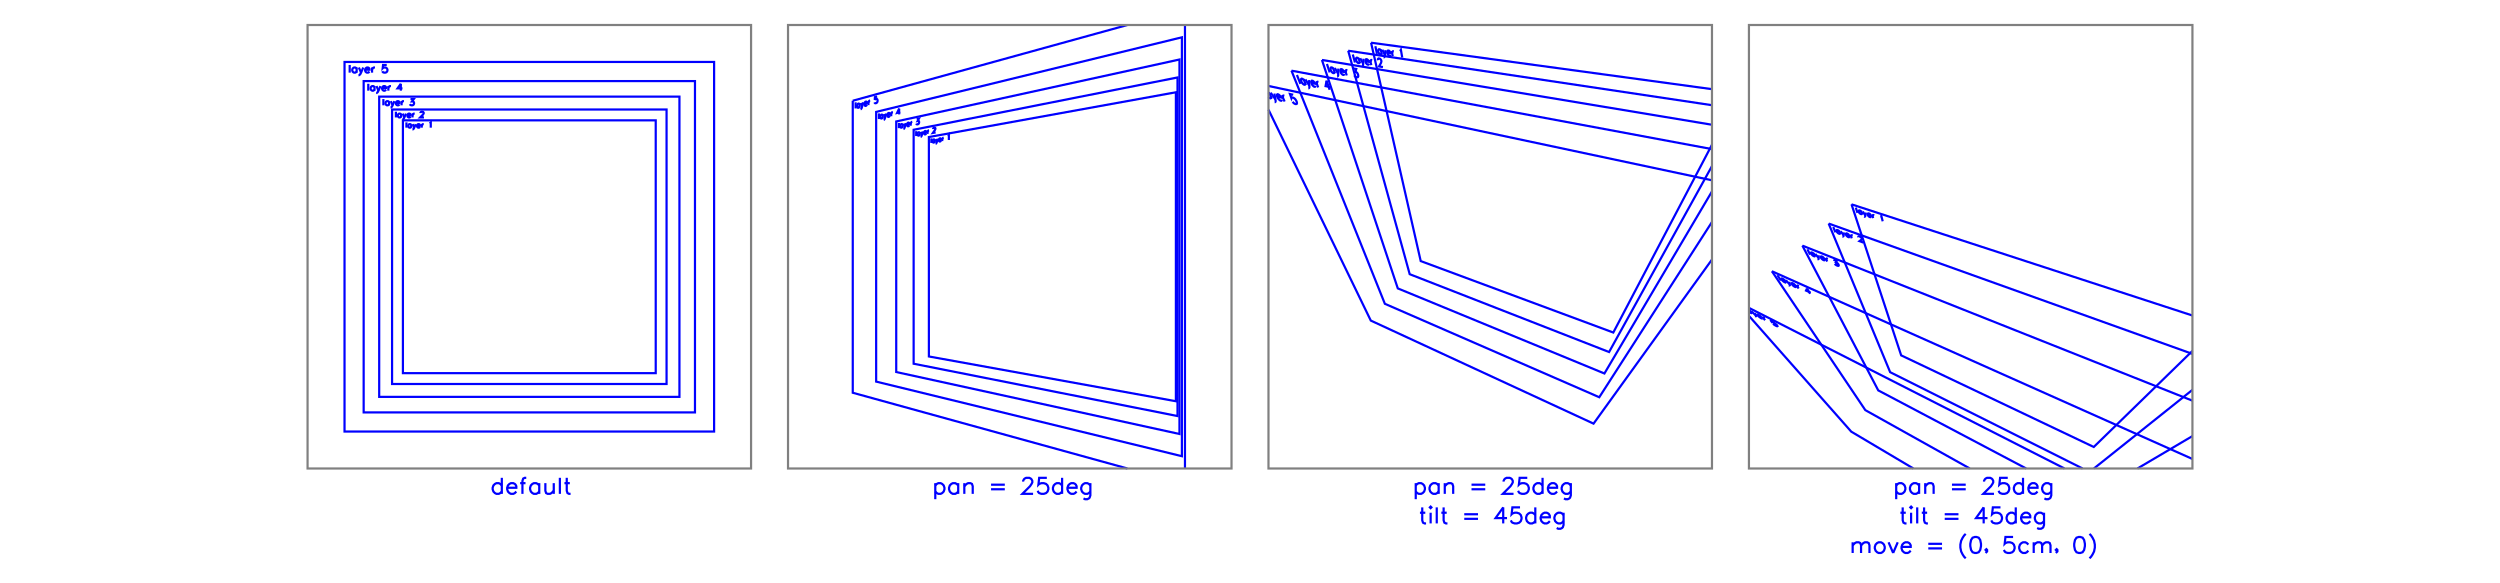 <?xml version="1.0" encoding="utf-8" ?>
<svg xmlns="http://www.w3.org/2000/svg" xmlns:cc="http://creativecommons.org/ns" xmlns:dc="http://purl.org/dc/elements/1.1/" xmlns:ev="http://www.w3.org/2001/xml-events" xmlns:inkscape="http://www.inkscape.org/namespaces/inkscape" xmlns:rdf="http://www.w3.org/1999/02/22-rdf-syntax-ns" xmlns:sodipodi="http://sodipodi.sourceforge.net/DTD/sodipodi-0.dtd" xmlns:xlink="http://www.w3.org/1999/xlink" baseProfile="tiny" height="7.0cm" version="1.2" viewBox="0 0 1133.858 264.567" width="30.0cm">
  <defs/>
  <g fill="none" id="layer6" inkscape:groupmode="layer" inkscape:label="6" stroke="#0000ff" style="display:inline">
    <polygon points="182.737,54.581 182.737,169.242 297.398,169.242 297.398,54.581"/>
    <line x1="184.339" x2="184.339" y1="55.509" y2="57.898"/>
    <line x1="186.5" x2="186.5" y1="56.305" y2="57.898"/>
    <polyline points="186.5,56.646 186.273,56.419 186.045,56.305 185.704,56.305 185.476,56.419 185.249,56.646 185.135,56.988 185.135,57.215 185.249,57.556 185.476,57.784 185.704,57.898 186.045,57.898 186.273,57.784 186.5,57.556"/>
    <line x1="187.183" x2="187.865" y1="56.305" y2="57.898"/>
    <polyline points="188.548,56.305 187.865,57.898 187.638,58.353 187.41,58.58 187.183,58.694 187.069,58.694"/>
    <polyline points="189.117,56.988 190.482,56.988 190.482,56.76 190.368,56.533 190.254,56.419 190.027,56.305 189.685,56.305 189.458,56.419 189.231,56.646 189.117,56.988 189.117,57.215 189.231,57.556 189.458,57.784 189.685,57.898 190.027,57.898 190.254,57.784 190.482,57.556"/>
    <line x1="191.278" x2="191.278" y1="56.305" y2="57.898"/>
    <polyline points="191.278,56.988 191.392,56.646 191.619,56.419 191.847,56.305 192.188,56.305"/>
    <polyline points="194.805,55.964 195.032,55.85 195.374,55.509 195.374,57.898"/>
    <polygon points="177.82,49.664 177.82,174.159 302.315,174.159 302.315,49.664"/>
    <line x1="179.559" x2="179.559" y1="50.672" y2="53.266"/>
    <line x1="181.906" x2="181.906" y1="51.536" y2="53.266"/>
    <polyline points="181.906,51.907 181.659,51.66 181.412,51.536 181.041,51.536 180.794,51.66 180.547,51.907 180.424,52.277 180.424,52.524 180.547,52.895 180.794,53.142 181.041,53.266 181.412,53.266 181.659,53.142 181.906,52.895"/>
    <line x1="182.647" x2="183.388" y1="51.536" y2="53.266"/>
    <polyline points="184.13,51.536 183.388,53.266 183.141,53.76 182.894,54.007 182.647,54.13 182.524,54.13"/>
    <polyline points="184.747,52.277 186.229,52.277 186.229,52.03 186.106,51.783 185.982,51.66 185.735,51.536 185.365,51.536 185.118,51.66 184.871,51.907 184.747,52.277 184.747,52.524 184.871,52.895 185.118,53.142 185.365,53.266 185.735,53.266 185.982,53.142 186.229,52.895"/>
    <line x1="187.094" x2="187.094" y1="51.536" y2="53.266"/>
    <polyline points="187.094,52.277 187.218,51.907 187.465,51.66 187.712,51.536 188.082,51.536"/>
    <polyline points="190.676,51.289 190.676,51.166 190.8,50.919 190.923,50.795 191.17,50.672 191.664,50.672 191.911,50.795 192.035,50.919 192.158,51.166 192.158,51.413 192.035,51.66 191.788,52.03 190.553,53.266 192.282,53.266"/>
    <polygon points="171.981,43.825 171.981,179.998 308.154,179.998 308.154,43.825"/>
    <line x1="173.883" x2="173.883" y1="44.927" y2="47.764"/>
    <line x1="176.45" x2="176.45" y1="45.873" y2="47.764"/>
    <polyline points="176.45,46.278 176.18,46.008 175.91,45.873 175.504,45.873 175.234,46.008 174.964,46.278 174.829,46.683 174.829,46.953 174.964,47.359 175.234,47.629 175.504,47.764 175.91,47.764 176.18,47.629 176.45,47.359"/>
    <line x1="177.261" x2="178.071" y1="45.873" y2="47.764"/>
    <polyline points="178.882,45.873 178.071,47.764 177.801,48.305 177.531,48.575 177.261,48.71 177.126,48.71"/>
    <polyline points="179.558,46.683 181.179,46.683 181.179,46.413 181.044,46.143 180.909,46.008 180.638,45.873 180.233,45.873 179.963,46.008 179.693,46.278 179.558,46.683 179.558,46.953 179.693,47.359 179.963,47.629 180.233,47.764 180.638,47.764 180.909,47.629 181.179,47.359"/>
    <line x1="182.125" x2="182.125" y1="45.873" y2="47.764"/>
    <polyline points="182.125,46.683 182.26,46.278 182.53,46.008 182.8,45.873 183.206,45.873"/>
    <polyline points="186.178,44.927 187.664,44.927 186.854,46.008 187.259,46.008 187.529,46.143 187.664,46.278 187.799,46.683 187.799,46.953 187.664,47.359 187.394,47.629 186.989,47.764 186.583,47.764 186.178,47.629 186.043,47.494 185.908,47.224"/>
    <polygon points="164.933,36.776 164.933,187.046 315.202,187.046 315.202,36.776"/>
    <line x1="167.032" x2="167.032" y1="37.993" y2="41.124"/>
    <line x1="169.865" x2="169.865" y1="39.036" y2="41.124"/>
    <polyline points="169.865,39.484 169.566,39.185 169.268,39.036 168.821,39.036 168.523,39.185 168.225,39.484 168.076,39.931 168.076,40.229 168.225,40.676 168.523,40.975 168.821,41.124 169.268,41.124 169.566,40.975 169.865,40.676"/>
    <line x1="170.759" x2="171.654" y1="39.036" y2="41.124"/>
    <polyline points="172.548,39.036 171.654,41.124 171.356,41.72 171.057,42.018 170.759,42.167 170.61,42.167"/>
    <polyline points="173.294,39.931 175.083,39.931 175.083,39.633 174.934,39.335 174.785,39.185 174.487,39.036 174.039,39.036 173.741,39.185 173.443,39.484 173.294,39.931 173.294,40.229 173.443,40.676 173.741,40.975 174.039,41.124 174.487,41.124 174.785,40.975 175.083,40.676"/>
    <line x1="176.127" x2="176.127" y1="39.036" y2="41.124"/>
    <polyline points="176.127,39.931 176.276,39.484 176.574,39.185 176.872,39.036 177.319,39.036"/>
    <polyline points="181.792,37.993 180.301,40.08 182.538,40.08"/>
    <line x1="181.792" x2="181.792" y1="37.993" y2="41.124"/>
    <polygon points="156.257,28.101 156.257,195.722 323.878,195.722 323.878,28.101"/>
    <line x1="158.598" x2="158.598" y1="29.457" y2="32.95"/>
    <line x1="161.758" x2="161.758" y1="30.622" y2="32.95"/>
    <polyline points="161.758,31.12 161.426,30.788 161.093,30.622 160.594,30.622 160.262,30.788 159.929,31.12 159.763,31.619 159.763,31.952 159.929,32.451 160.262,32.784 160.594,32.95 161.093,32.95 161.426,32.784 161.758,32.451"/>
    <line x1="162.756" x2="163.754" y1="30.622" y2="32.95"/>
    <polyline points="164.752,30.622 163.754,32.95 163.421,33.615 163.089,33.948 162.756,34.114 162.59,34.114"/>
    <polyline points="165.583,31.619 167.579,31.619 167.579,31.287 167.413,30.954 167.247,30.788 166.914,30.622 166.415,30.622 166.082,30.788 165.75,31.12 165.583,31.619 165.583,31.952 165.75,32.451 166.082,32.784 166.415,32.95 166.914,32.95 167.247,32.784 167.579,32.451"/>
    <line x1="168.743" x2="168.743" y1="30.622" y2="32.95"/>
    <polyline points="168.743,31.619 168.91,31.12 169.242,30.788 169.575,30.622 170.074,30.622"/>
    <polyline points="175.396,29.457 173.733,29.457 173.566,30.954 173.733,30.788 174.232,30.622 174.731,30.622 175.23,30.788 175.562,31.12 175.728,31.619 175.728,31.952 175.562,32.451 175.23,32.784 174.731,32.95 174.232,32.95 173.733,32.784 173.566,32.617 173.4,32.285"/>
    <line x1="227.594" x2="227.594" y1="216.707" y2="223.984"/>
    <polyline points="227.594,220.172 226.901,219.479 226.208,219.133 225.169,219.133 224.476,219.479 223.783,220.172 223.436,221.212 223.436,221.905 223.783,222.944 224.476,223.637 225.169,223.984 226.208,223.984 226.901,223.637 227.594,222.944"/>
    <polyline points="230.02,221.212 234.177,221.212 234.177,220.519 233.831,219.826 233.484,219.479 232.792,219.133 231.752,219.133 231.059,219.479 230.366,220.172 230.02,221.212 230.02,221.905 230.366,222.944 231.059,223.637 231.752,223.984 232.792,223.984 233.484,223.637 234.177,222.944"/>
    <polyline points="238.682,216.707 237.989,216.707 237.296,217.054 236.949,218.093 236.949,223.984"/>
    <line x1="235.91" x2="238.335" y1="219.133" y2="219.133"/>
    <line x1="244.572" x2="244.572" y1="219.133" y2="223.984"/>
    <polyline points="244.572,220.172 243.879,219.479 243.186,219.133 242.147,219.133 241.453,219.479 240.761,220.172 240.414,221.212 240.414,221.905 240.761,222.944 241.453,223.637 242.147,223.984 243.186,223.984 243.879,223.637 244.572,222.944"/>
    <polyline points="247.344,219.133 247.344,222.598 247.69,223.637 248.383,223.984 249.423,223.984 250.116,223.637 251.155,222.598"/>
    <line x1="251.155" x2="251.155" y1="219.133" y2="223.984"/>
    <line x1="253.927" x2="253.927" y1="216.707" y2="223.984"/>
    <polyline points="257.045,216.707 257.045,222.598 257.392,223.637 258.085,223.984 258.778,223.984"/>
    <line x1="256.006" x2="258.431" y1="219.133" y2="219.133"/>
    <polygon points="421.288,62.15 421.288,161.673 533.316,181.973 533.316,41.85"/>
    <line x1="422.404" x2="422.404" y1="62.756" y2="64.838"/>
    <line x1="423.925" x2="423.925" y1="63.183" y2="64.579"/>
    <polyline points="423.925,63.482 423.764,63.311 423.603,63.24 423.362,63.282 423.202,63.41 423.042,63.636 422.962,63.948 422.962,64.147 423.042,64.431 423.202,64.603 423.362,64.675 423.603,64.634 423.764,64.507 423.925,64.28"/>
    <line x1="424.408" x2="424.894" y1="63.098" y2="64.413"/>
    <polyline points="425.381,62.927 424.894,64.413 424.732,64.841 424.57,65.068 424.408,65.195 424.327,65.209"/>
    <polyline points="425.788,63.458 426.77,63.287 426.77,63.086 426.688,62.899 426.606,62.812 426.442,62.741 426.196,62.784 426.033,62.913 425.869,63.142 425.788,63.458 425.788,63.658 425.869,63.946 426.033,64.118 426.196,64.191 426.442,64.149 426.606,64.02 426.77,63.791"/>
    <line x1="427.346" x2="427.346" y1="62.582" y2="63.995"/>
    <polyline points="427.346,63.187 427.428,62.87 427.594,62.639 427.759,62.509 428.007,62.465"/>
    <polyline points="429.926,61.823 430.094,61.691 430.347,61.34 430.347,63.482"/>
    <polygon points="414.373,58.853 414.373,164.97 534.05,188.69 534.05,35.133"/>
    <line x1="415.533" x2="415.533" y1="59.486" y2="61.706"/>
    <line x1="417.115" x2="417.115" y1="59.922" y2="61.411"/>
    <polyline points="417.115,60.241 416.947,60.06 416.78,59.986 416.53,60.034 416.363,60.172 416.197,60.416 416.114,60.75 416.114,60.962 416.197,61.264 416.363,61.445 416.53,61.52 416.78,61.473 416.947,61.336 417.115,61.092"/>
    <line x1="417.618" x2="418.124" y1="59.825" y2="61.222"/>
    <polyline points="418.631,59.63 418.124,61.222 417.955,61.681 417.786,61.925 417.618,62.063 417.534,62.078"/>
    <polyline points="419.055,60.191 420.078,59.997 420.078,59.782 419.993,59.583 419.907,59.492 419.736,59.418 419.48,59.467 419.31,59.607 419.14,59.854 419.055,60.191 419.055,60.406 419.14,60.711 419.31,60.894 419.48,60.969 419.736,60.921 419.907,60.782 420.078,60.535"/>
    <line x1="420.679" x2="420.679" y1="59.237" y2="60.745"/>
    <polyline points="420.679,59.883 420.765,59.543 420.937,59.295 421.109,59.154 421.368,59.104"/>
    <polyline points="423.195,58.535 423.195,58.427 423.282,58.192 423.37,58.066 423.545,57.923 423.897,57.855 424.073,57.929 424.161,58.021 424.249,58.223 424.249,58.441 424.161,58.676 423.985,59.037 423.107,60.292 424.337,60.062"/>
    <polygon points="406.476,55.088 406.476,168.734 534.939,196.831 534.939,26.992"/>
    <line x1="407.682" x2="407.682" y1="55.748" y2="58.127"/>
    <line x1="409.328" x2="409.328" y1="56.192" y2="57.788"/>
    <polyline points="409.328,56.534 409.154,56.343 408.98,56.266 408.719,56.322 408.546,56.472 408.373,56.736 408.286,57.095 408.286,57.322 408.373,57.644 408.546,57.836 408.719,57.914 408.98,57.86 409.154,57.71 409.328,57.446"/>
    <line x1="409.852" x2="410.378" y1="56.081" y2="57.572"/>
    <polyline points="410.907,55.858 410.378,57.572 410.203,58.066 410.027,58.33 409.852,58.48 409.765,58.498"/>
    <polyline points="411.349,56.453 412.415,56.23 412.415,55.999 412.326,55.787 412.237,55.691 412.059,55.613 411.792,55.67 411.614,55.822 411.437,56.09 411.349,56.453 411.349,56.683 411.437,57.009 411.614,57.202 411.792,57.281 412.059,57.226 412.237,57.074 412.415,56.806"/>
    <line x1="413.041" x2="413.041" y1="55.405" y2="57.023"/>
    <polyline points="413.041,56.098 413.131,55.733 413.31,55.463 413.49,55.309 413.76,55.252"/>
    <polyline points="415.758,54.011 416.768,53.793 416.216,54.848 416.492,54.79 416.676,54.868 416.768,54.966 416.861,55.298 416.861,55.533 416.768,55.904 416.584,56.176 416.308,56.35 416.033,56.407 415.758,56.346 415.667,56.249 415.575,56.034"/>
    <polygon points="397.373,50.748 397.373,173.074 536.038,206.904 536.038,16.919"/>
    <line x1="398.627" x2="398.627" y1="51.438" y2="53.999"/>
    <line x1="400.338" x2="400.338" y1="51.887" y2="53.606"/>
    <polyline points="400.338,52.255 400.157,52.052 399.976,51.972 399.705,52.036 399.525,52.202 399.344,52.489 399.255,52.877 399.255,53.121 399.344,53.467 399.525,53.67 399.705,53.752 399.976,53.689 400.157,53.525 400.338,53.237"/>
    <line x1="400.884" x2="401.431" y1="51.758" y2="53.355"/>
    <polyline points="401.981,51.498 401.431,53.355 401.248,53.89 401.066,54.178 400.884,54.342 400.793,54.363"/>
    <polyline points="402.441,52.132 403.553,51.872 403.553,51.623 403.46,51.397 403.367,51.294 403.181,51.214 402.903,51.28 402.718,51.447 402.534,51.739 402.441,52.132 402.441,52.38 402.534,52.73 402.718,52.935 402.903,53.016 403.181,52.952 403.367,52.785 403.553,52.494"/>
    <line x1="404.205" x2="404.205" y1="50.971" y2="52.717"/>
    <polyline points="404.205,51.72 404.299,51.324 404.486,51.03 404.674,50.861 404.955,50.794"/>
    <polyline points="407.807,49.234 406.85,51.227 408.289,50.892"/>
    <line x1="407.807" x2="407.807" y1="49.234" y2="51.889"/>
    <polyline points="386.765,45.691 386.765,178.131 511.318,212.484"/>
    <line x1="537.434" x2="537.434" y1="212.484" y2="11.339"/>
    <line x1="511.318" x2="386.765" y1="11.339" y2="45.691"/>
    <line x1="388.065" x2="388.065" y1="46.41" y2="49.185"/>
    <line x1="389.842" x2="389.842" y1="46.86" y2="48.723"/>
    <polyline points="389.842,47.259 389.654,47.043 389.466,46.96 389.185,47.036 388.997,47.218 388.81,47.533 388.717,47.956 388.717,48.221 388.81,48.594 388.997,48.81 389.185,48.894 389.466,48.821 389.654,48.639 389.842,48.324"/>
    <line x1="390.409" x2="390.978" y1="46.708" y2="48.428"/>
    <polyline points="391.55,46.403 390.978,48.428 390.788,49.012 390.599,49.328 390.409,49.51 390.314,49.534"/>
    <polyline points="392.029,47.081 393.185,46.775 393.185,46.505 393.089,46.261 392.992,46.152 392.799,46.069 392.51,46.146 392.317,46.332 392.125,46.652 392.029,47.081 392.029,47.349 392.125,47.727 392.317,47.946 392.51,48.03 392.799,47.955 392.992,47.77 393.185,47.45"/>
    <line x1="393.865" x2="393.865" y1="45.784" y2="47.678"/>
    <polyline points="393.865,46.595 393.962,46.164 394.158,45.841 394.353,45.653 394.647,45.575"/>
    <polyline points="397.822,43.763 396.821,44.035 396.721,45.293 396.821,45.13 397.12,44.913 397.421,44.833 397.722,44.889 397.923,45.111 398.023,45.497 398.023,45.772 397.923,46.211 397.722,46.538 397.421,46.754 397.12,46.832 396.821,46.773 396.721,46.662 396.622,46.414"/>
    <line x1="424.193" x2="424.193" y1="219.133" y2="226.409"/>
    <polyline points="424.193,220.172 424.886,219.479 425.579,219.133 426.619,219.133 427.312,219.479 428.005,220.172 428.351,221.212 428.351,221.905 428.005,222.944 427.312,223.637 426.619,223.984 425.579,223.984 424.886,223.637 424.193,222.944"/>
    <line x1="434.588" x2="434.588" y1="219.133" y2="223.984"/>
    <polyline points="434.588,220.172 433.895,219.479 433.202,219.133 432.162,219.133 431.469,219.479 430.776,220.172 430.43,221.212 430.43,221.905 430.776,222.944 431.469,223.637 432.162,223.984 433.202,223.984 433.895,223.637 434.588,222.944"/>
    <line x1="437.36" x2="437.36" y1="219.133" y2="223.984"/>
    <polyline points="437.36,220.519 438.399,219.479 439.092,219.133 440.131,219.133 440.824,219.479 441.171,220.519 441.171,223.984"/>
    <line x1="449.486" x2="455.723" y1="219.826" y2="219.826"/>
    <line x1="449.486" x2="455.723" y1="221.905" y2="221.905"/>
    <polyline points="464.039,218.44 464.039,218.093 464.385,217.4 464.732,217.054 465.425,216.707 466.811,216.707 467.504,217.054 467.85,217.4 468.197,218.093 468.197,218.786 467.85,219.479 467.157,220.519 463.692,223.984 468.543,223.984"/>
    <polyline points="474.78,216.707 471.315,216.707 470.968,219.826 471.315,219.479 472.354,219.133 473.394,219.133 474.433,219.479 475.126,220.172 475.473,221.212 475.473,221.905 475.126,222.944 474.433,223.637 473.394,223.984 472.354,223.984 471.315,223.637 470.968,223.291 470.622,222.598"/>
    <line x1="481.709" x2="481.709" y1="216.707" y2="223.984"/>
    <polyline points="481.709,220.172 481.016,219.479 480.323,219.133 479.284,219.133 478.591,219.479 477.898,220.172 477.552,221.212 477.552,221.905 477.898,222.944 478.591,223.637 479.284,223.984 480.323,223.984 481.016,223.637 481.709,222.944"/>
    <polyline points="484.135,221.212 488.293,221.212 488.293,220.519 487.946,219.826 487.6,219.479 486.907,219.133 485.867,219.133 485.174,219.479 484.481,220.172 484.135,221.212 484.135,221.905 484.481,222.944 485.174,223.637 485.867,223.984 486.907,223.984 487.6,223.637 488.293,222.944"/>
    <polyline points="494.529,219.133 494.529,224.677 494.183,225.716 493.836,226.062 493.143,226.409 492.104,226.409 491.411,226.062"/>
    <polyline points="494.529,220.172 493.836,219.479 493.143,219.133 492.104,219.133 491.411,219.479 490.718,220.172 490.371,221.212 490.371,221.905 490.718,222.944 491.411,223.637 492.104,223.984 493.143,223.984 493.836,223.637 494.529,222.944"/>
    <polyline points="621.834,19.372 644.353,118.409 731.701,150.82 776.456,65.624"/>
    <line x1="776.456" x2="621.834" y1="40.441" y2="19.372"/>
    <line x1="623.772" x2="624.534" y1="20.966" y2="24.422"/>
    <line x1="626.237" x2="626.724" y1="22.444" y2="24.747"/>
    <polyline points="626.342,22.942 626.038,22.577 625.77,22.378 625.42,22.328 625.223,22.46 625.063,22.758 625.054,23.235 625.125,23.563 625.347,24.07 625.649,24.43 625.914,24.627 626.261,24.678 626.458,24.55 626.62,24.258"/>
    <line x1="626.939" x2="628.119" y1="22.544" y2="24.954"/>
    <polyline points="628.352,22.746 628.119,24.954 628.021,25.571 627.856,25.86 627.658,25.986 627.542,25.969"/>
    <polyline points="629.143,23.828 630.565,24.034 630.501,23.702 630.317,23.351 630.165,23.167 629.894,22.966 629.537,22.915 629.332,23.048 629.162,23.347 629.143,23.828 629.21,24.159 629.427,24.67 629.727,25.034 629.996,25.232 630.349,25.285 630.553,25.156 630.726,24.861"/>
    <line x1="631.208" x2="631.652" y1="23.153" y2="25.478"/>
    <polyline points="631.399,24.155 631.424,23.672 631.6,23.372 631.808,23.239 632.169,23.29"/>
    <polyline points="634.87,23.18 635.086,23.045 635.365,22.585 635.976,26.119"/>
    <polyline points="611.468,23.014 639.359,124.36 729.784,159.662 776.456,75.311"/>
    <line x1="776.456" x2="611.468" y1="47.715" y2="23.014"/>
    <line x1="613.557" x2="614.531" y1="24.712" y2="28.345"/>
    <line x1="616.184" x2="616.81" y1="26.296" y2="28.716"/>
    <polyline points="616.319,26.818 615.986,26.432 615.698,26.219 615.334,26.162 615.138,26.299 614.987,26.608 615.004,27.108 615.096,27.453 615.352,27.988 615.682,28.369 615.967,28.579 616.328,28.637 616.525,28.505 616.677,28.201"/>
    <line x1="616.916" x2="618.264" y1="26.41" y2="28.952"/>
    <polyline points="618.388,26.64 618.264,28.952 618.194,29.596 618.039,29.897 617.841,30.026 617.72,30.006"/>
    <polyline points="619.264,27.786 620.747,28.022 620.663,27.672 620.454,27.302 620.287,27.107 619.996,26.892 619.624,26.834 619.419,26.971 619.258,27.282 619.264,27.786 619.35,28.134 619.601,28.673 619.931,29.058 620.219,29.27 620.588,29.33 620.793,29.197 620.956,28.891"/>
    <line x1="621.367" x2="621.947" y1="27.107" y2="29.551"/>
    <polyline points="621.617,28.16 621.617,27.654 621.784,27.342 621.994,27.204 622.37,27.264"/>
    <polyline points="624.95,27.324 624.911,27.145 624.959,26.807 625.048,26.648 625.265,26.508 625.779,26.587 626.076,26.806 626.244,27.005 626.449,27.384 626.527,27.741 626.475,28.078 626.334,28.57 625.448,30.12 627.223,30.409"/>
    <polyline points="599.56,27.198 633.957,130.798 727.673,169.395 776.456,86.806"/>
    <line x1="776.456" x2="599.56" y1="56.581" y2="27.198"/>
    <line x1="601.826" x2="603.068" y1="29.014" y2="32.84"/>
    <line x1="604.639" x2="605.441" y1="30.719" y2="33.267"/>
    <polyline points="604.812,31.27 604.443,30.859 604.132,30.631 603.753,30.565 603.559,30.705 603.425,31.027 603.475,31.552 603.591,31.915 603.89,32.48 604.255,32.885 604.563,33.109 604.938,33.177 605.133,33.042 605.27,32.726"/>
    <line x1="605.401" x2="606.955" y1="30.851" y2="33.539"/>
    <polyline points="606.936,31.117 606.955,33.539 606.924,34.213 606.783,34.525 606.587,34.657 606.461,34.634"/>
    <polyline points="607.913,32.334 609.459,32.606 609.35,32.238 609.111,31.846 608.927,31.638 608.612,31.408 608.224,31.34 608.021,31.481 607.875,31.805 607.913,32.334 608.024,32.7 608.317,33.27 608.682,33.679 608.993,33.906 609.378,33.975 609.581,33.84 609.73,33.522"/>
    <line x1="610.043" x2="610.795" y1="31.656" y2="34.23"/>
    <polyline points="610.367,32.766 610.336,32.235 610.489,31.91 610.697,31.769 611.09,31.837"/>
    <polyline points="613.638,31.023 615.118,31.274 614.72,32.645 615.122,32.715 615.441,32.949 615.625,33.16 615.91,33.743 616.009,34.114 616.025,34.645 615.858,34.966 615.509,35.078 615.112,35.007 614.665,34.752 614.482,34.545 614.248,34.153"/>
    <polyline points="585.74,32.054 628.095,137.784 725.338,180.163 776.456,100.665"/>
    <line x1="776.456" x2="585.74" y1="67.629" y2="32.054"/>
    <line x1="588.213" x2="589.8" y1="34.006" y2="38.043"/>
    <line x1="591.24" x2="592.268" y1="35.852" y2="38.54"/>
    <polyline points="591.462,36.434 591.05,35.995 590.712,35.75 590.318,35.673 590.13,35.816 590.019,36.151 590.112,36.702 590.261,37.085 590.614,37.683 591.021,38.114 591.355,38.356 591.746,38.435 591.934,38.298 592.05,37.97"/>
    <line x1="592.034" x2="593.845" y1="36.007" y2="38.857"/>
    <polyline points="593.632,36.317 593.845,38.857 593.867,39.562 593.746,39.886 593.556,40.02 593.425,39.993"/>
    <polyline points="594.734,37.614 596.346,37.932 596.205,37.544 595.928,37.127 595.722,36.905 595.38,36.657 594.975,36.578 594.778,36.721 594.653,37.059 594.734,37.614 594.877,38 595.223,38.604 595.631,39.04 595.968,39.285 596.369,39.366 596.568,39.228 596.697,38.898"/>
    <line x1="596.873" x2="597.847" y1="36.947" y2="39.663"/>
    <polyline points="597.293,38.119 597.22,37.561 597.352,37.223 597.555,37.08 597.966,37.159"/>
    <polyline points="601.654,36.57 601.199,39.072 603.288,39.486"/>
    <line x1="601.654" x2="603.048" y1="36.57" y2="40.71"/>
    <polyline points="575.31,49.727 621.712,145.392 722.741,192.139 776.456,117.702"/>
    <line x1="776.456" x2="575.31" y1="81.774" y2="38.993"/>
    <line x1="575.503" x2="576.827" y1="41.881" y2="44.721"/>
    <polyline points="575.79,42.496 575.325,42.026 575.31,42.016"/>
    <polyline points="575.31,44.037 575.514,44.243 575.879,44.504 576.285,44.597 576.462,44.459 576.547,44.119"/>
    <line x1="576.328" x2="578.466" y1="42.064" y2="45.096"/>
    <polyline points="577.99,42.431 578.466,45.096 578.56,45.832 578.471,46.167 578.29,46.302 578.154,46.27"/>
    <polyline points="579.247,43.819 580.926,44.196 580.742,43.785 580.417,43.341 580.184,43.103 579.81,42.834 579.388,42.74 579.201,42.885 579.108,43.235 579.247,43.819 579.432,44.227 579.847,44.868 580.307,45.335 580.676,45.6 581.093,45.696 581.282,45.558 581.381,45.216"/>
    <line x1="581.364" x2="582.633" y1="43.177" y2="46.048"/>
    <polyline points="581.912,44.417 581.781,43.83 581.882,43.479 582.076,43.334 582.504,43.429"/>
    <polyline points="586.52,42.973 585.051,42.654 585.708,44.516 585.765,44.34 586.114,44.227 586.552,44.324 587.079,44.631 587.547,45.114 587.953,45.772 588.126,46.186 588.237,46.772 588.118,47.116 587.768,47.221 587.335,47.122 586.815,46.819 586.585,46.582 586.266,46.139"/>
    <line x1="642.101" x2="642.101" y1="219.133" y2="226.409"/>
    <polyline points="642.101,220.172 642.794,219.479 643.487,219.133 644.526,219.133 645.219,219.479 645.912,220.172 646.259,221.212 646.259,221.905 645.912,222.944 645.219,223.637 644.526,223.984 643.487,223.984 642.794,223.637 642.101,222.944"/>
    <line x1="652.495" x2="652.495" y1="219.133" y2="223.984"/>
    <polyline points="652.495,220.172 651.802,219.479 651.11,219.133 650.07,219.133 649.377,219.479 648.684,220.172 648.338,221.212 648.338,221.905 648.684,222.944 649.377,223.637 650.07,223.984 651.11,223.984 651.802,223.637 652.495,222.944"/>
    <line x1="655.267" x2="655.267" y1="219.133" y2="223.984"/>
    <polyline points="655.267,220.519 656.307,219.479 657,219.133 658.039,219.133 658.732,219.479 659.079,220.519 659.079,223.984"/>
    <line x1="667.394" x2="673.631" y1="219.826" y2="219.826"/>
    <line x1="667.394" x2="673.631" y1="221.905" y2="221.905"/>
    <polyline points="681.946,218.44 681.946,218.093 682.293,217.4 682.639,217.054 683.332,216.707 684.718,216.707 685.411,217.054 685.758,217.4 686.104,218.093 686.104,218.786 685.758,219.479 685.065,220.519 681.6,223.984 686.451,223.984"/>
    <polyline points="692.687,216.707 689.223,216.707 688.876,219.826 689.223,219.479 690.262,219.133 691.302,219.133 692.341,219.479 693.034,220.172 693.38,221.212 693.38,221.905 693.034,222.944 692.341,223.637 691.302,223.984 690.262,223.984 689.223,223.637 688.876,223.291 688.53,222.598"/>
    <line x1="699.617" x2="699.617" y1="216.707" y2="223.984"/>
    <polyline points="699.617,220.172 698.924,219.479 698.231,219.133 697.192,219.133 696.499,219.479 695.806,220.172 695.459,221.212 695.459,221.905 695.806,222.944 696.499,223.637 697.192,223.984 698.231,223.984 698.924,223.637 699.617,222.944"/>
    <polyline points="702.042,221.212 706.2,221.212 706.2,220.519 705.854,219.826 705.507,219.479 704.814,219.133 703.775,219.133 703.082,219.479 702.389,220.172 702.042,221.212 702.042,221.905 702.389,222.944 703.082,223.637 703.775,223.984 704.814,223.984 705.507,223.637 706.2,222.944"/>
    <polyline points="712.437,219.133 712.437,224.677 712.09,225.716 711.744,226.062 711.051,226.409 710.011,226.409 709.319,226.062"/>
    <polyline points="712.437,220.172 711.744,219.479 711.051,219.133 710.011,219.133 709.319,219.479 708.626,220.172 708.279,221.212 708.279,221.905 708.626,222.944 709.319,223.637 710.011,223.984 711.051,223.984 711.744,223.637 712.437,222.944"/>
    <polyline points="645.046,230.117 645.046,236.007 645.393,237.047 646.086,237.393 646.778,237.393"/>
    <line x1="644.007" x2="646.432" y1="232.542" y2="232.542"/>
    <polygon points="648.511,230.117 648.857,230.464 649.204,230.117 648.857,229.771"/>
    <line x1="648.857" x2="648.857" y1="232.542" y2="237.393"/>
    <line x1="651.629" x2="651.629" y1="230.117" y2="237.393"/>
    <polyline points="654.747,230.117 654.747,236.007 655.094,237.047 655.787,237.393 656.48,237.393"/>
    <line x1="653.708" x2="656.134" y1="232.542" y2="232.542"/>
    <line x1="664.103" x2="670.339" y1="233.236" y2="233.236"/>
    <line x1="664.103" x2="670.339" y1="235.314" y2="235.314"/>
    <polyline points="681.773,230.117 678.308,234.968 683.506,234.968"/>
    <line x1="681.773" x2="681.773" y1="230.117" y2="237.393"/>
    <polyline points="689.396,230.117 685.931,230.117 685.585,233.236 685.931,232.889 686.97,232.542 688.01,232.542 689.049,232.889 689.742,233.582 690.089,234.621 690.089,235.314 689.742,236.354 689.049,237.047 688.01,237.393 686.97,237.393 685.931,237.047 685.585,236.7 685.238,236.007"/>
    <line x1="696.326" x2="696.326" y1="230.117" y2="237.393"/>
    <polyline points="696.326,233.582 695.633,232.889 694.939,232.542 693.9,232.542 693.207,232.889 692.514,233.582 692.168,234.621 692.168,235.314 692.514,236.354 693.207,237.047 693.9,237.393 694.939,237.393 695.633,237.047 696.326,236.354"/>
    <polyline points="698.751,234.621 702.909,234.621 702.909,233.928 702.562,233.236 702.216,232.889 701.523,232.542 700.483,232.542 699.79,232.889 699.097,233.582 698.751,234.621 698.751,235.314 699.097,236.354 699.79,237.047 700.483,237.393 701.523,237.393 702.216,237.047 702.909,236.354"/>
    <polyline points="709.145,232.542 709.145,238.086 708.799,239.126 708.452,239.472 707.759,239.819 706.72,239.819 706.027,239.472"/>
    <polyline points="709.145,233.582 708.452,232.889 707.759,232.542 706.72,232.542 706.027,232.889 705.334,233.582 704.987,234.621 704.987,235.314 705.334,236.354 706.027,237.047 706.72,237.393 707.759,237.393 708.452,237.047 709.145,236.354"/>
    <polyline points="839.742,92.683 862.26,161.175 949.608,202.726 994.364,159.149"/>
    <line x1="994.364" x2="839.742" y1="143.103" y2="92.683"/>
    <line x1="841.679" x2="842.442" y1="94.162" y2="96.547"/>
    <line x1="844.144" x2="844.632" y1="95.694" y2="97.278"/>
    <polyline points="844.25,96.036 843.946,95.731 843.677,95.54 843.328,95.424 843.131,95.462 842.97,95.613 842.962,95.915 843.033,96.141 843.255,96.517 843.556,96.819 843.822,97.008 844.169,97.123 844.365,97.088 844.528,96.941"/>
    <line x1="844.847" x2="846.027" y1="95.926" y2="97.744"/>
    <polyline points="846.26,96.392 846.027,97.744 845.928,98.113 845.763,98.258 845.565,98.291 845.449,98.252"/>
    <polyline points="847.051,97.271 848.473,97.743 848.408,97.515 848.224,97.248 848.072,97.094 847.802,96.901 847.445,96.783 847.24,96.819 847.07,96.969 847.051,97.271 847.117,97.498 847.334,97.875 847.635,98.179 847.903,98.37 848.257,98.488 848.461,98.454 848.634,98.308"/>
    <line x1="849.116" x2="849.56" y1="97.335" y2="98.923"/>
    <polyline points="849.307,98.019 849.331,97.718 849.508,97.568 849.716,97.533 850.077,97.652"/>
    <polyline points="852.778,98.228 852.993,98.194 853.273,97.968 853.884,100.366"/>
    <polyline points="829.375,101.399 857.267,168.805 944.541,212.484"/>
    <line x1="949.667" x2="994.364" y1="212.484" y2="176.815"/>
    <line x1="994.364" x2="829.375" y1="160.509" y2="101.399"/>
    <line x1="831.465" x2="832.439" y1="102.966" y2="105.375"/>
    <line x1="834.092" x2="834.718" y1="104.61" y2="106.209"/>
    <polyline points="834.227,104.956 833.894,104.637 833.606,104.434 833.242,104.302 833.045,104.33 832.895,104.472 832.912,104.772 833.003,105 833.26,105.385 833.59,105.7 833.875,105.901 834.236,106.033 834.432,106.008 834.585,105.869"/>
    <line x1="834.824" x2="836.172" y1="104.875" y2="106.741"/>
    <polyline points="836.296,105.409 836.172,106.741 836.102,107.103 835.946,107.238 835.748,107.261 835.628,107.217"/>
    <polyline points="837.172,106.322 838.655,106.861 838.57,106.632 838.362,106.357 838.195,106.197 837.904,105.991 837.532,105.856 837.327,105.882 837.166,106.022 837.172,106.322 837.258,106.55 837.509,106.937 837.839,107.253 838.127,107.456 838.496,107.591 838.7,107.568 838.864,107.431"/>
    <line x1="839.275" x2="839.854" y1="106.488" y2="108.088"/>
    <polyline points="839.525,107.178 839.525,106.879 839.692,106.739 839.901,106.715 840.278,106.851"/>
    <polyline points="842.858,107.583 842.818,107.467 842.867,107.28 842.956,107.21 843.173,107.186 843.687,107.371 843.984,107.581 844.151,107.744 844.357,108.023 844.434,108.255 844.383,108.44 844.241,108.692 843.356,109.369 845.131,110.019"/>
    <polyline points="817.468,111.411 851.865,177.058 918.961,212.484"/>
    <line x1="969.418" x2="994.364" y1="212.484" y2="197.776"/>
    <line x1="994.364" x2="817.468" y1="181.728" y2="111.411"/>
    <line x1="819.733" x2="820.976" y1="113.076" y2="115.492"/>
    <line x1="822.546" x2="823.348" y1="114.851" y2="116.452"/>
    <polyline points="822.72,115.197 822.351,114.865 822.04,114.648 821.66,114.496 821.467,114.51 821.332,114.639 821.382,114.933 821.499,115.162 821.798,115.554 822.163,115.882 822.471,116.097 822.846,116.249 823.04,116.237 823.178,116.112"/>
    <line x1="823.309" x2="824.862" y1="115.157" y2="117.065"/>
    <polyline points="824.843,115.773 824.862,117.065 824.832,117.413 824.691,117.535 824.495,117.545 824.369,117.494"/>
    <polyline points="825.821,116.721 827.367,117.344 827.258,117.115 827.019,116.833 826.834,116.665 826.52,116.446 826.132,116.29 825.929,116.302 825.783,116.429 825.821,116.721 825.931,116.95 826.225,117.343 826.59,117.673 826.901,117.89 827.285,118.046 827.488,118.037 827.638,117.914"/>
    <line x1="827.951" x2="828.703" y1="117.02" y2="118.62"/>
    <polyline points="828.275,117.71 828.244,117.418 828.397,117.293 828.605,117.283 828.998,117.441"/>
    <polyline points="831.546,117.796 833.025,118.387 832.628,118.992 833.03,119.154 833.348,119.376 833.533,119.545 833.817,119.943 833.917,120.171 833.933,120.458 833.766,120.576 833.417,120.528 833.02,120.367 832.573,120.094 832.39,119.927 832.156,119.647"/>
    <polyline points="803.647,123.031 846.003,186.014 893.381,212.484"/>
    <line x1="994.364" x2="803.647" y1="208.165" y2="123.031"/>
    <line x1="806.121" x2="807.708" y1="124.807" y2="127.201"/>
    <line x1="809.147" x2="810.176" y1="126.736" y2="128.319"/>
    <polyline points="809.37,127.078 808.958,126.731 808.62,126.498 808.226,126.321 808.038,126.317 807.926,126.428 808.02,126.71 808.169,126.936 808.522,127.334 808.929,127.676 809.263,127.905 809.653,128.082 809.842,128.089 809.957,127.983"/>
    <line x1="809.941" x2="811.752" y1="127.093" y2="129.033"/>
    <polyline points="811.54,127.812 811.752,129.033 811.774,129.359 811.654,129.461 811.463,129.452 811.333,129.393"/>
    <polyline points="812.641,128.795 814.254,129.523 814.113,129.297 813.836,129.009 813.63,128.834 813.288,128.598 812.883,128.416 812.685,128.409 812.561,128.516 812.641,128.795 812.784,129.021 813.131,129.419 813.539,129.763 813.876,129.995 814.277,130.177 814.475,130.187 814.604,130.085"/>
    <line x1="814.78" x2="815.755" y1="129.27" y2="130.847"/>
    <polyline points="815.201,129.951 815.127,129.672 815.26,129.568 815.463,129.577 815.874,129.762"/>
    <polyline points="819.562,130.833 819.107,131.795 821.196,132.738"/>
    <line x1="819.562" x2="820.956" y1="130.833" y2="133.203"/>
    <polyline points="793.218,143.252 839.619,195.767 867.801,212.484"/>
    <line x1="936.343" x2="793.218" y1="212.484" y2="139.637"/>
    <line x1="793.411" x2="794.735" y1="140.694" y2="142.23"/>
    <polyline points="793.697,141.026 793.232,140.665 793.218,140.655"/>
    <polyline points="793.218,141.335 793.422,141.494 793.787,141.742 794.192,141.95 794.37,141.981 794.454,141.904"/>
    <line x1="794.236" x2="796.374" y1="141.116" y2="143.072"/>
    <polyline points="795.898,141.967 796.374,143.072 796.468,143.362 796.379,143.435 796.198,143.402 796.062,143.332"/>
    <polyline points="797.155,142.984 798.833,143.845 798.65,143.626 798.325,143.335 798.092,143.152 797.717,142.898 797.296,142.682 797.109,142.649 797.015,142.726 797.155,142.984 797.34,143.202 797.754,143.599 798.215,143.958 798.584,144.209 799.001,144.423 799.19,144.459 799.288,144.387"/>
    <line x1="799.272" x2="800.54" y1="143.694" y2="145.215"/>
    <polyline points="799.82,144.351 799.688,144.096 799.79,144.022 799.983,144.058 800.412,144.277"/>
    <polyline points="804.428,145.88 802.959,145.13 803.616,146.044 803.673,146.01 804.021,146.124 804.46,146.349 804.986,146.682 805.454,147.05 805.861,147.449 806.033,147.664 806.145,147.91 806.025,147.974 805.676,147.857 805.242,147.633 804.723,147.304 804.492,147.124 804.174,146.835"/>
    <line x1="860.009" x2="860.009" y1="219.133" y2="226.409"/>
    <polyline points="860.009,220.172 860.702,219.479 861.394,219.133 862.434,219.133 863.127,219.479 863.82,220.172 864.166,221.212 864.166,221.905 863.82,222.944 863.127,223.637 862.434,223.984 861.394,223.984 860.702,223.637 860.009,222.944"/>
    <line x1="870.403" x2="870.403" y1="219.133" y2="223.984"/>
    <polyline points="870.403,220.172 869.71,219.479 869.017,219.133 867.978,219.133 867.285,219.479 866.592,220.172 866.245,221.212 866.245,221.905 866.592,222.944 867.285,223.637 867.978,223.984 869.017,223.984 869.71,223.637 870.403,222.944"/>
    <line x1="873.175" x2="873.175" y1="219.133" y2="223.984"/>
    <polyline points="873.175,220.519 874.214,219.479 874.907,219.133 875.947,219.133 876.64,219.479 876.986,220.519 876.986,223.984"/>
    <line x1="885.302" x2="891.538" y1="219.826" y2="219.826"/>
    <line x1="885.302" x2="891.538" y1="221.905" y2="221.905"/>
    <polyline points="899.854,218.44 899.854,218.093 900.201,217.4 900.547,217.054 901.24,216.707 902.626,216.707 903.319,217.054 903.665,217.4 904.012,218.093 904.012,218.786 903.665,219.479 902.972,220.519 899.508,223.984 904.358,223.984"/>
    <polyline points="910.595,216.707 907.13,216.707 906.784,219.826 907.13,219.479 908.17,219.133 909.209,219.133 910.249,219.479 910.942,220.172 911.288,221.212 911.288,221.905 910.942,222.944 910.249,223.637 909.209,223.984 908.17,223.984 907.13,223.637 906.784,223.291 906.437,222.598"/>
    <line x1="917.525" x2="917.525" y1="216.707" y2="223.984"/>
    <polyline points="917.525,220.172 916.832,219.479 916.139,219.133 915.099,219.133 914.406,219.479 913.713,220.172 913.367,221.212 913.367,221.905 913.713,222.944 914.406,223.637 915.099,223.984 916.139,223.984 916.832,223.637 917.525,222.944"/>
    <polyline points="919.95,221.212 924.108,221.212 924.108,220.519 923.761,219.826 923.415,219.479 922.722,219.133 921.683,219.133 920.99,219.479 920.297,220.172 919.95,221.212 919.95,221.905 920.297,222.944 920.99,223.637 921.683,223.984 922.722,223.984 923.415,223.637 924.108,222.944"/>
    <polyline points="930.345,219.133 930.345,224.677 929.998,225.716 929.652,226.062 928.959,226.409 927.919,226.409 927.226,226.062"/>
    <polyline points="930.345,220.172 929.652,219.479 928.959,219.133 927.919,219.133 927.226,219.479 926.533,220.172 926.187,221.212 926.187,221.905 926.533,222.944 927.226,223.637 927.919,223.984 928.959,223.984 929.652,223.637 930.345,222.944"/>
    <polyline points="862.954,230.117 862.954,236.007 863.3,237.047 863.993,237.393 864.686,237.393"/>
    <line x1="861.914" x2="864.34" y1="232.542" y2="232.542"/>
    <polygon points="866.418,230.117 866.765,230.464 867.111,230.117 866.765,229.771"/>
    <line x1="866.765" x2="866.765" y1="232.542" y2="237.393"/>
    <line x1="869.537" x2="869.537" y1="230.117" y2="237.393"/>
    <polyline points="872.655,230.117 872.655,236.007 873.002,237.047 873.695,237.393 874.388,237.393"/>
    <line x1="871.616" x2="874.041" y1="232.542" y2="232.542"/>
    <line x1="882.01" x2="888.247" y1="233.236" y2="233.236"/>
    <line x1="882.01" x2="888.247" y1="235.314" y2="235.314"/>
    <polyline points="899.681,230.117 896.216,234.968 901.413,234.968"/>
    <line x1="899.681" x2="899.681" y1="230.117" y2="237.393"/>
    <polyline points="907.303,230.117 903.839,230.117 903.492,233.236 903.839,232.889 904.878,232.542 905.918,232.542 906.957,232.889 907.65,233.582 907.996,234.621 907.996,235.314 907.65,236.354 906.957,237.047 905.918,237.393 904.878,237.393 903.839,237.047 903.492,236.7 903.146,236.007"/>
    <line x1="914.233" x2="914.233" y1="230.117" y2="237.393"/>
    <polyline points="914.233,233.582 913.54,232.889 912.847,232.542 911.808,232.542 911.115,232.889 910.422,233.582 910.075,234.621 910.075,235.314 910.422,236.354 911.115,237.047 911.808,237.393 912.847,237.393 913.54,237.047 914.233,236.354"/>
    <polyline points="916.659,234.621 920.816,234.621 920.816,233.928 920.47,233.236 920.123,232.889 919.43,232.542 918.391,232.542 917.698,232.889 917.005,233.582 916.659,234.621 916.659,235.314 917.005,236.354 917.698,237.047 918.391,237.393 919.43,237.393 920.123,237.047 920.816,236.354"/>
    <polyline points="927.053,232.542 927.053,238.086 926.707,239.126 926.36,239.472 925.667,239.819 924.628,239.819 923.935,239.472"/>
    <polyline points="927.053,233.582 926.36,232.889 925.667,232.542 924.628,232.542 923.935,232.889 923.242,233.582 922.895,234.621 922.895,235.314 923.242,236.354 923.935,237.047 924.628,237.393 925.667,237.393 926.36,237.047 927.053,236.354"/>
    <line x1="840.259" x2="840.259" y1="245.952" y2="250.803"/>
    <polyline points="840.259,247.338 841.298,246.299 841.991,245.952 843.031,245.952 843.724,246.299 844.07,247.338 844.07,250.803"/>
    <polyline points="844.07,247.338 845.11,246.299 845.803,245.952 846.842,245.952 847.535,246.299 847.882,247.338 847.882,250.803"/>
    <polygon points="852.039,245.952 851.346,246.299 850.654,246.992 850.307,248.031 850.307,248.724 850.654,249.763 851.346,250.457 852.039,250.803 853.079,250.803 853.772,250.457 854.465,249.763 854.811,248.724 854.811,248.031 854.465,246.992 853.772,246.299 853.079,245.952"/>
    <line x1="856.544" x2="858.623" y1="245.952" y2="250.803"/>
    <line x1="860.702" x2="858.623" y1="245.952" y2="250.803"/>
    <polyline points="862.434,248.031 866.592,248.031 866.592,247.338 866.245,246.645 865.899,246.299 865.206,245.952 864.166,245.952 863.473,246.299 862.78,246.992 862.434,248.031 862.434,248.724 862.78,249.763 863.473,250.457 864.166,250.803 865.206,250.803 865.899,250.457 866.592,249.763"/>
    <line x1="874.561" x2="880.798" y1="246.645" y2="246.645"/>
    <line x1="874.561" x2="880.798" y1="248.724" y2="248.724"/>
    <polyline points="891.538,242.141 890.846,242.834 890.153,243.873 889.46,245.259 889.113,246.992 889.113,248.378 889.46,250.11 890.153,251.496 890.846,252.535 891.538,253.228"/>
    <polygon points="895.696,243.527 894.657,243.873 893.964,244.913 893.617,246.645 893.617,247.685 893.964,249.417 894.657,250.457 895.696,250.803 896.389,250.803 897.429,250.457 898.122,249.417 898.468,247.685 898.468,246.645 898.122,244.913 897.429,243.873 896.389,243.527"/>
    <polyline points="901.24,249.417 900.894,249.763 900.547,249.417 900.894,249.071 901.24,249.417 901.24,250.11 900.547,250.803"/>
    <polyline points="913.02,243.527 909.556,243.527 909.209,246.645 909.556,246.299 910.595,245.952 911.635,245.952 912.674,246.299 913.367,246.992 913.713,248.031 913.713,248.724 913.367,249.763 912.674,250.457 911.635,250.803 910.595,250.803 909.556,250.457 909.209,250.11 908.863,249.417"/>
    <polyline points="919.95,246.992 919.257,246.299 918.564,245.952 917.525,245.952 916.832,246.299 916.139,246.992 915.792,248.031 915.792,248.724 916.139,249.763 916.832,250.457 917.525,250.803 918.564,250.803 919.257,250.457 919.95,249.763"/>
    <line x1="922.375" x2="922.375" y1="245.952" y2="250.803"/>
    <polyline points="922.375,247.338 923.415,246.299 924.108,245.952 925.147,245.952 925.84,246.299 926.187,247.338 926.187,250.803"/>
    <polyline points="926.187,247.338 927.226,246.299 927.919,245.952 928.959,245.952 929.652,246.299 929.998,247.338 929.998,250.803"/>
    <polyline points="933.116,249.417 932.77,249.763 932.423,249.417 932.77,249.071 933.116,249.417 933.116,250.11 932.423,250.803"/>
    <polygon points="942.818,243.527 941.779,243.873 941.086,244.913 940.739,246.645 940.739,247.685 941.086,249.417 941.779,250.457 942.818,250.803 943.511,250.803 944.55,250.457 945.243,249.417 945.59,247.685 945.59,246.645 945.243,244.913 944.55,243.873 943.511,243.527"/>
    <polyline points="947.669,242.141 948.362,242.834 949.055,243.873 949.748,245.259 950.094,246.992 950.094,248.378 949.748,250.11 949.055,251.496 948.362,252.535 947.669,253.228"/>
  </g>
  <g fill="none" id="layer7" inkscape:groupmode="layer" inkscape:label="7" stroke="#808080" style="display:inline">
    <polygon points="139.495,11.339 139.495,212.484 340.64,212.484 340.64,11.339"/>
    <polygon points="357.402,11.339 357.402,212.484 558.548,212.484 558.548,11.339"/>
    <polygon points="575.31,11.339 575.31,212.484 776.456,212.484 776.456,11.339"/>
    <polygon points="793.218,11.339 793.218,212.484 994.364,212.484 994.364,11.339"/>
  </g>
</svg>
